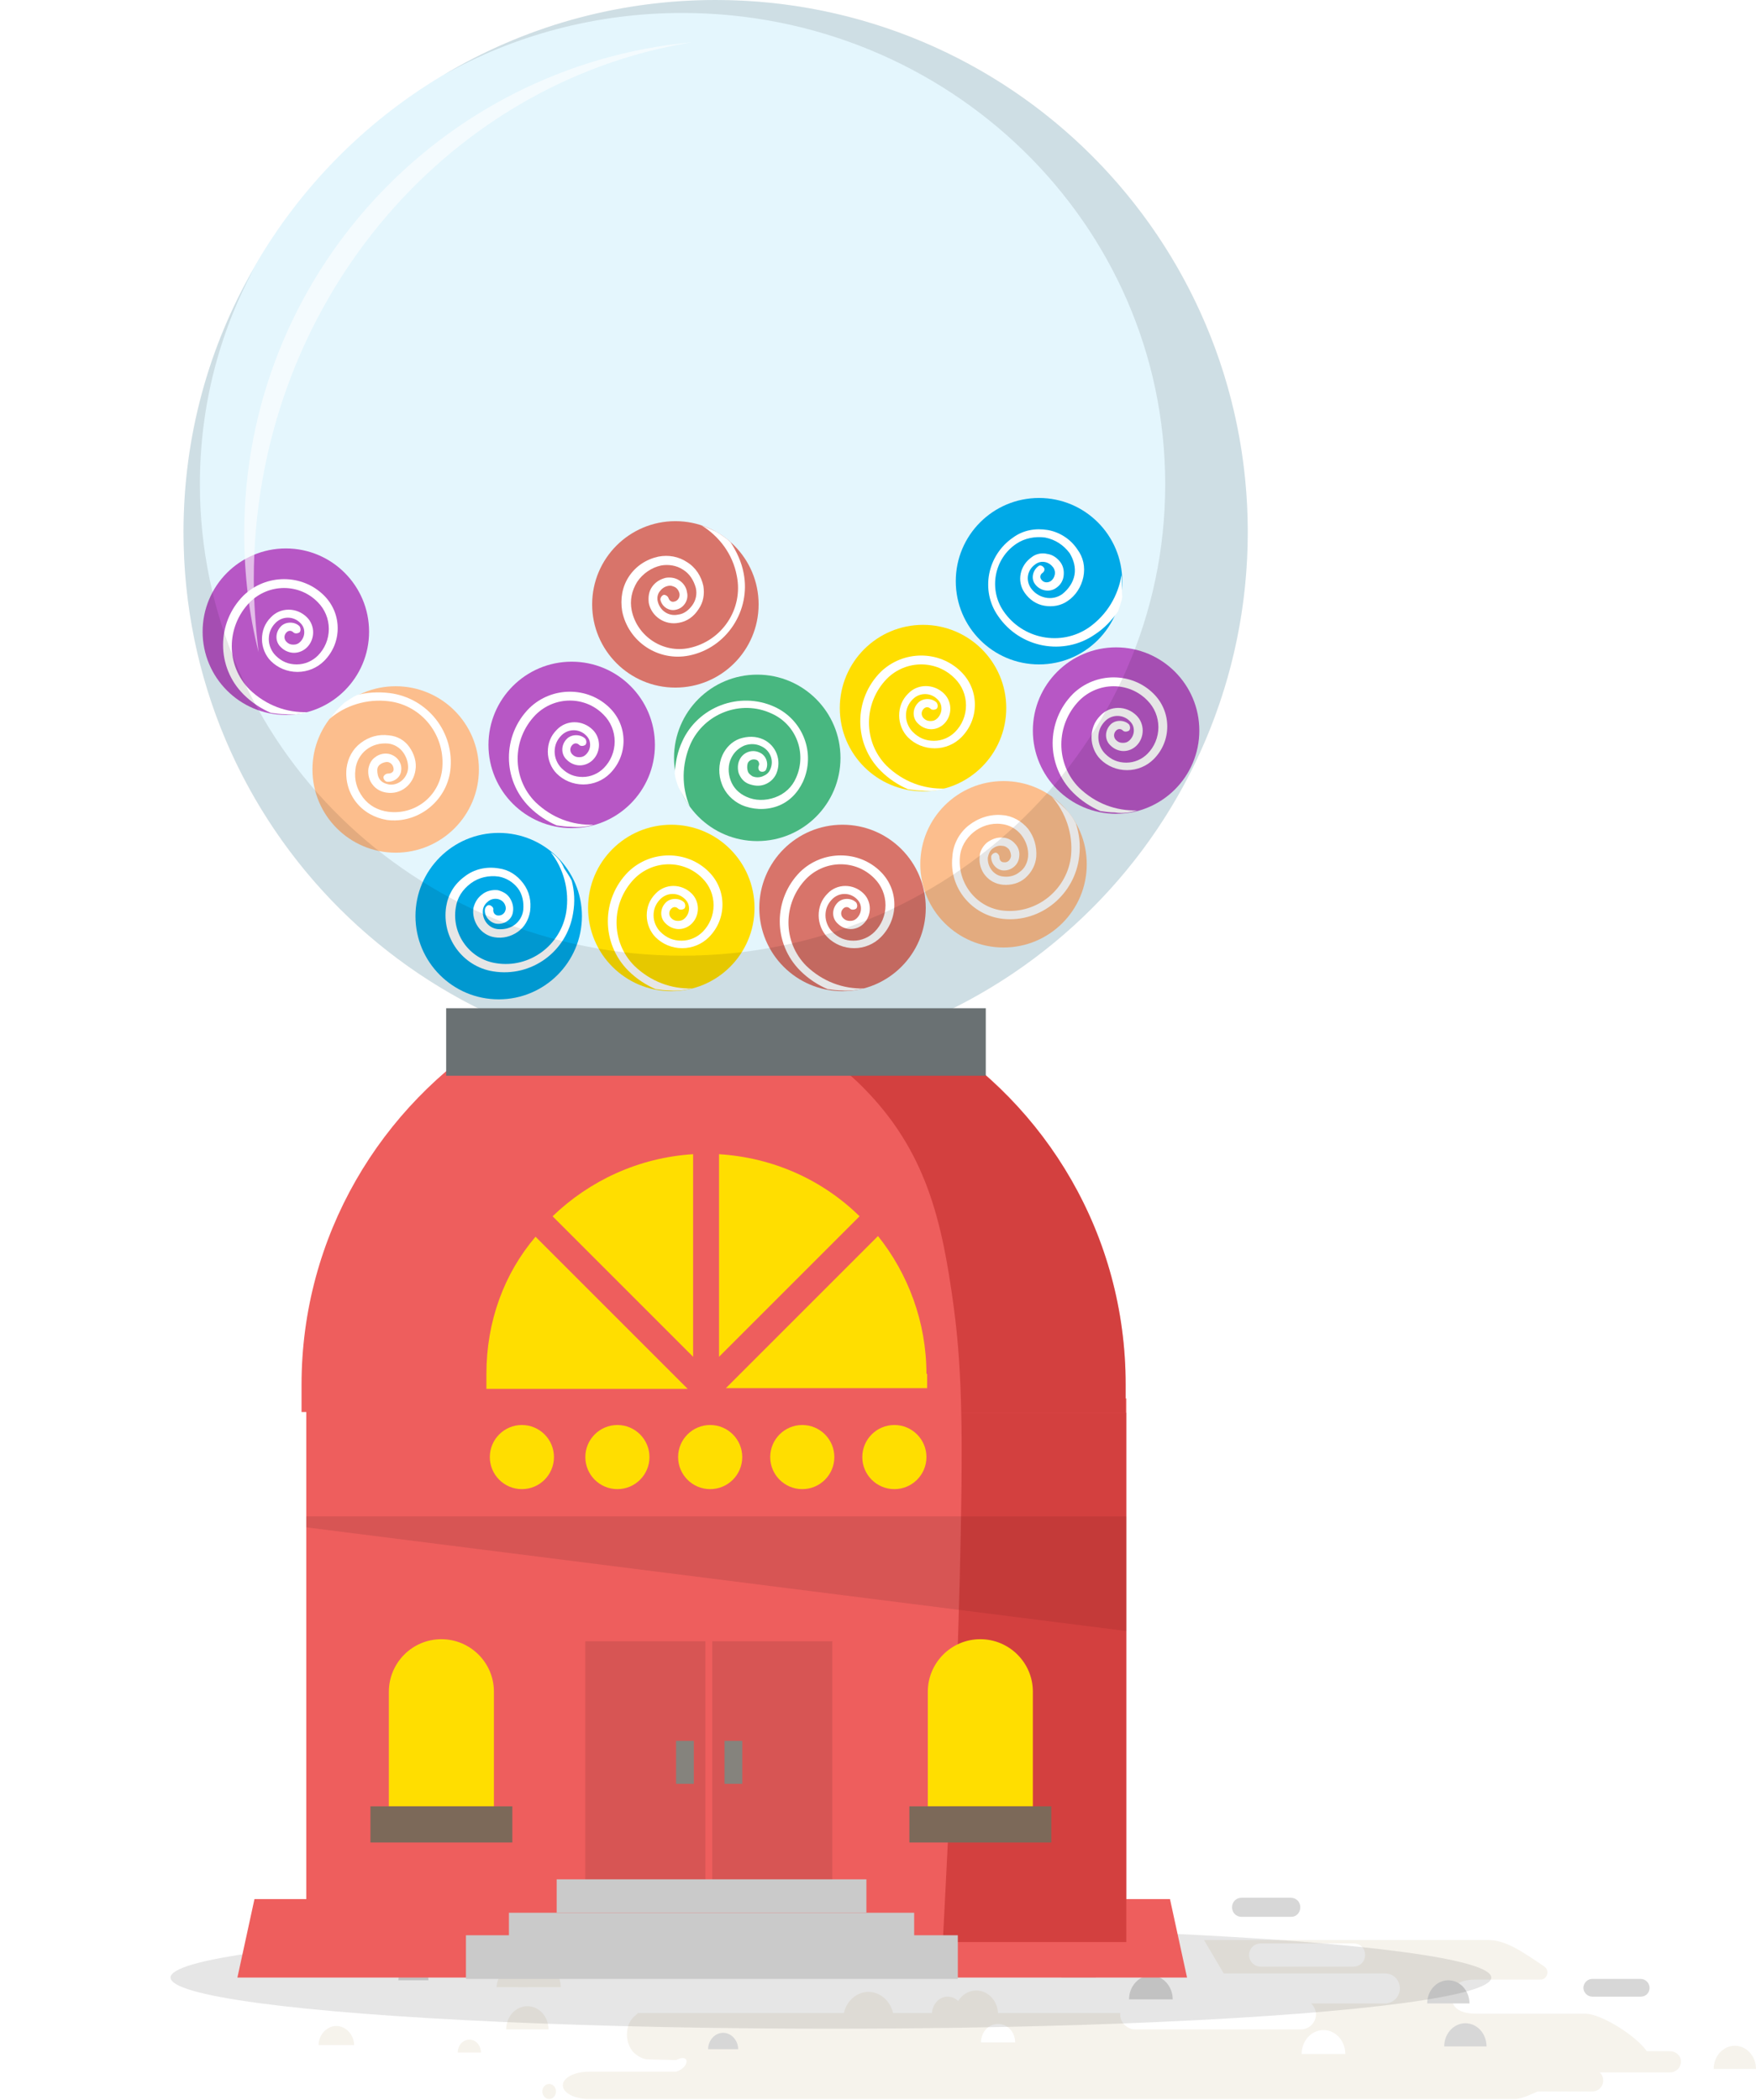 <svg id="slice" xmlns="http://www.w3.org/2000/svg" width="257.4" height="307.9" viewBox="0 0 257.4 307.9"><style>.st0{opacity:.11;fill:#231f20}.st1{fill:#94917f}.st2{fill:#baafa2}.st3{fill:#785768}.st4{fill:#aaa89a}.st5{opacity:.1}.st6{fill:#8ce1f9}.st7{fill:#ceccbf}.st8{fill:#8d667a}.st9{fill:#918c84}.st10{fill:#c2beb6}.st11{fill:#f0e1d1}.st12{fill:#b6b4a8}.st13{fill:#94938a}.st14{fill:#7d7c71}.st15{fill:#633b4f}.st16{fill:#85837d}.st17{fill:#8a7665}.st18{fill:#6a695c}.st19{fill:#b9b7a4}.st20{fill:#2f9f42}.st21{opacity:.13}.st22{opacity:.2;fill:#231f20}.st23{fill:#d53e2e}.st24{fill:#003673}.st25{fill:#f09a1a}.st26{fill:#fdbf0f}.st27{fill:#736357}.st28{fill:#d84637}.st29{fill:#00a9e9}.st30{fill:#ffde00}.st31{fill:#48b780}.st32{fill:#7c6959}.st33{fill:#d3ae6e}.st34{fill:#fff}.st35{fill:#ffe95a}.st36{fill:#ffc300}.st37{fill:#f27b20}.st38{fill:#ee3837}.st39{fill:#4c8bfb}.st40{fill:#b757c5}.st41{fill:#ffdf8a}.st42{fill:#333}.st43{fill:#6a57ab}.st44{fill:#5d377a}.st45{fill:#393939}.st46{fill:#fde08b}.st47{fill:#dc3126}.st48{fill:#fdd500}.st49{fill:#515c5d}.st50{fill:#7d8586}.st51{fill:#afd136}.st52{fill:url(#SVGID_1_)}.st53{fill:url(#SVGID_2_)}.st54{fill:#e8d184}.st55{fill:#ca7836}.st56{fill:#54d184}.st57{opacity:.48}.st58{opacity:.5;fill:#75cef4}.st59,.st60{opacity:.5;fill:#00bff0}.st60{fill:#e6f6fd}.st61{opacity:.48;fill:#75cef4}.st62{fill:url(#SVGID_3_)}.st63{fill:gray}.st64{fill:#8f4293}.st65{fill:#ffd400}.st66{fill:url(#SVGID_4_)}.st67{fill:#28ae4b}.st68{fill:#e64436}.st69{fill:url(#SVGID_5_)}.st70{fill:url(#XMLID_158_)}.st71{opacity:.17;fill:#fff}.st72{fill:url(#SVGID_6_)}.st73{fill:url(#SVGID_7_)}.st74{fill:#00b2ee}.st75{fill:#b89860}.st76{fill:#b0b0b0}.st77{fill:#864537}.st78{fill:#fbcf99}.st79{fill:#fbcd48}.st80{fill:#fd0}.st81{fill:#d2392c}.st82{fill:url(#SVGID_8_)}.st83{fill:url(#SVGID_9_)}.st84{fill:url(#SVGID_10_)}.st85{fill:url(#SVGID_11_)}.st86{fill:url(#XMLID_160_)}.st87{fill:#afd77d}.st88{opacity:.1;fill:#231f20}.st89{fill:#7cb342}.st90{fill:#f9ce1d}.st91{fill:#ffe36c}.st92{fill:#5e35b1}.st93{fill:#9575cd}.st94{fill:#29b6f6}.st95{fill:#4ad0ff}.st96{fill:#9dce2e}.st97{fill:#e53935}.st98{fill:#f94b4b}.st99{fill:#fb8c00}.st100{fill:#fc9f42}.st101{fill:#9dca3b}.st102{fill:#66a622}.st103{fill:#ffb300}.st104{fill:#f57c00}.st105{fill:#a1cacf}.st106{fill:#dff3f5}.st107{fill:#bad7db}.st108{fill:#c3dfe3}.st109{fill:#bcdee3}.st110{opacity:.5}.st111{opacity:.8}.st112{fill:url(#XMLID_161_)}.st113{fill:url(#SVGID_12_)}.st114{fill:#f6f3ec}.st115{fill:#d7d7d7}.st116{fill:#959d9e}.st117{fill:#b3b3b3}.st118{fill:#e0e0e0}.st119{fill:#4d4d4d}.st120{fill:#595959}.st121{fill:#ffeb5e}.st122{fill:#6d7576}.st123{fill:#c9e09d}.st124{fill:#8f8f8f}.st125{fill:#5c6566}.st126{fill:#a19e97}.st127{fill:#61c6ec}.st128{fill:#77bf82}.st129{fill:#f3ff73}.st130{fill:url(#XMLID_163_)}.st131{fill:url(#SVGID_13_)}.st132{fill:url(#SVGID_14_)}.st133{fill:url(#XMLID_165_)}.st134{fill:#555047}.st135{fill:#896339}.st136{fill:#736f68}.st137{fill:#949494}.st138{fill:#83dee8}.st139{fill:#85827d}.st140{opacity:.2}.st141{fill:#404040}.st142{fill:silver}.st143{fill:#eee}.st144{fill:#44c2c2}.st144,.st145,.st146,.st147{clip-path:url(#SVGID_16_)}.st145{fill:#a3d89f}.st146{fill:#c83a74}.st147{fill:#ffa376}.st148{opacity:.24}.st149{fill:none;stroke:#85827d;stroke-width:.9;stroke-miterlimit:10}.st150{opacity:.83}.st151{fill:#888480}.st152{fill:#7099ba}.st153{fill:#b0e1e8}.st154{opacity:.22;fill:#fff}.st155{fill:url(#XMLID_172_)}.st156{fill:url(#SVGID_17_)}.st157{fill:url(#SVGID_18_)}.st158{fill:url(#XMLID_174_)}.st159{fill:#9db9bd}.st160{fill:#d1e3e6}.st161{fill:#b6d6db}.st162{fill:#9ccfd9}.st163{fill:#b4d3d9}.st164{fill:#97babf}.st165{fill:#c1dff5}.st166{fill:#c5e7eb}.st167{fill:#8ab8d4}.st168{fill:#e6e6e6}.st169{fill:#716e69}.st170{fill:#71bdde}.st171{fill:#659bc7}.st172{fill:#70afd4}.st173{fill:none}.st174{fill:#97cee6}.st175,.st176{opacity:8e-2;fill:#0f0f0f}.st176{opacity:.1}.st177{fill:#385fe4}.st178{fill:#ccc}.st179{fill:#2986e4}.st180{opacity:.21}.st181{clip-path:url(#SVGID_20_)}.st182{filter:url(#Adobe_OpacityMaskFilter)}.st183{mask:url(#SVGID_21_);fill:#33659a}.st184{filter:url(#Adobe_OpacityMaskFilter_1_)}.st185{mask:url(#SVGID_22_);fill:#385fe4}.st186{filter:url(#Adobe_OpacityMaskFilter_2_)}.st187{opacity:.17;mask:url(#SVGID_23_)}.st188{clip-path:url(#SVGID_25_)}.st189{opacity:.77}.st190{fill:#e8c97b}.st191{fill:#2d56e2}.st192{opacity:.11}.st193{fill:#0bbf68}.st194{fill:#98bee4}.st195{fill:#3f5656}.st196{fill:#d7c17d}.st197{opacity:.2;fill:#fff}.st198{fill:url(#SVGID_26_)}.st199{fill:url(#XMLID_228_)}.st200{fill:url(#SVGID_27_)}.st201{fill:url(#XMLID_231_)}.st202{fill:#9c9c9c}.st203{fill:#808082}.st204{fill:#9ed5ec}.st205{fill:#cacaca}.st206{fill:#e3e3e3}.st207{fill:#979797}.st208{fill:#9e9e9e}.st209{opacity:.58;fill:#c7ffff}.st210{opacity:.25}.st211{fill:#a52e22}.st212{fill:#e63636}.st213{fill:url(#XMLID_261_)}.st214{fill:url(#XMLID_278_)}.st215{fill:#f3831f}.st216{fill:#1fa2f3}.st217{fill:#914295}.st218{fill:#faac18}.st219{opacity:.1;fill:#333}.st220{fill:#836948}.st221{fill:#df543f}.st222{fill:#00813f}.st223{fill:#b9c9d2}.st224{fill:#28b04b}.st225{fill:#fff100}.st226{fill:#969696}.st227{fill:#0158bb}.st228{fill:#1565c0}.st229{fill:#3dd1f9}.st230{fill:#f5a816}.st231{fill:#c62828}.st232{fill:#bdbdbd}.st233{fill:#a5a5a5}.st234{fill:#424242}.st235{fill:#e6e7e8}.st236{fill:#fff}.st236,.st237,.st238{clip-path:url(#SVGID_31_)}.st237{fill:#e91c24}.st238{fill:#1976d2}.st239{fill:#4d8acf}.st240{fill:none;stroke:#fff;stroke-width:.659;stroke-miterlimit:10}.st241{fill:#00adee}.st242{clip-path:url(#SVGID_33_);fill:#fff}.st243{fill:#dbdbdb}.st244{fill:#9ad3d3}.st245{fill:url(#SVGID_34_)}.st246{fill:url(#SVGID_35_)}.st247{fill:url(#SVGID_36_)}.st248{fill:url(#SVGID_37_)}.st249{fill:url(#SVGID_38_)}.st250{fill:url(#SVGID_39_)}.st251{fill:url(#SVGID_40_)}.st252{fill:url(#SVGID_41_)}.st253{fill:#f7ce97}.st254{fill:#4c4c4c}.st255{fill:#e9e9e9}.st256{fill:#eb9b95}.st257{fill:#656565}.st258{fill:#5e5a48}.st259{fill:url(#SVGID_42_)}.st260{fill:url(#SVGID_43_)}.st261{fill:#999}.st262{opacity:.36}.st263{fill:#00a64c}.st264{fill:#d4d4d4}.st264,.st265,.st266,.st267{fill-rule:evenodd;clip-rule:evenodd}.st265{fill:#fff}.st266{fill:#008141}.st267{fill:#00a64c}.st268{fill:#28b265}.st269{opacity:.4;fill:#ffe000}.st270{fill:#c8cbcc}.st271{fill:#b8b8b8}.st272{fill:#949496}.st273{fill:#c8ead4}.st274{fill:#7d8485}.st275{fill:#2364d5}.st276{fill:url(#XMLID_279_)}.st277{fill:url(#SVGID_44_)}.st278{fill:url(#SVGID_45_)}.st279{fill:url(#SVGID_46_)}.st280{fill:#8700ee}.st281{fill:#00b533}.st282{fill:#eeda00}.st283{fill:#f2206d}.st284{fill:#6299fb}.st285{opacity:.7;fill:url(#SVGID_47_)}.st286,.st287{opacity:.7;fill:url(#SVGID_48_)}.st287{fill:url(#SVGID_49_)}.st288{fill:#ee5e5d}.st289{fill:#e09d17}.st290{fill:#f0ede9}.st291{clip-path:url(#SVGID_51_)}.st292{fill:#eec85c}.st293{opacity:.32;fill:#9a0000}.st294{fill:#f0f0f0}.st295{fill:#81d4fa}.st296{opacity:.49;fill:#c9edfc}.st297{fill:#d8746a}.st298{fill:#fcbe8d}.st299{fill:#00a9e7}.st300{fill:#6a7173}.st301{opacity:.6}.st302{fill:url(#SVGID_52_)}.st303{fill:url(#SVGID_53_)}.st304{fill:url(#XMLID_280_)}.st305{fill:url(#SVGID_54_)}.st306{fill:url(#SVGID_55_)}.st307{fill:url(#SVGID_56_)}.st308{fill:url(#SVGID_57_)}.st309{fill:#67635d}.st310{fill:#999690}.st311{fill:#e6da91}.st312{opacity:.55;fill:#bbaf3e}.st313{fill:#a8a69b}.st314{clip-path:url(#SVGID_59_)}.st315{fill:url(#SVGID_60_)}.st316{fill:url(#SVGID_61_)}.st317{opacity:.1;clip-path:url(#SVGID_59_)}.st318{clip-path:url(#SVGID_63_)}.st319{fill:#e3e3e2}.st320{fill:#cf4140}.st321{fill:url(#SVGID_64_)}.st322{fill:url(#SVGID_65_)}.st323{fill:url(#SVGID_66_)}.st324{fill:url(#SVGID_67_)}.st325{fill:#666}.st326{fill:#c1161c}.st327{fill:#b47945}.st328{fill:#d9dadb}.st329{fill:#36af49}.st330{fill:#2a943e}.st331{fill:#9ea0a2}.st332{fill:#bebfc1}.st333{fill:#f5961d}.st334{fill:#ffef00}.st335{fill:#6d6d6d}.st336{fill:url(#SVGID_68_)}.st337{fill:url(#XMLID_281_)}.st338{fill:#795d00}.st339,.st340{clip-path:url(#SVGID_70_)}.st339{fill:#bb8024}.st340{opacity:.1}.st341{fill:#955d00}.st342{fill:#f38836}.st343{fill:url(#XMLID_295_)}.st344{fill:url(#SVGID_71_)}.st345{fill:url(#SVGID_72_)}.st346{fill:url(#XMLID_296_)}.st347{opacity:.99}.st348{fill:#e8af38}.st349{fill:#98ab00}.st350{fill:#e75c52}.st351{fill:#a9897d}.st352{fill:#cb9d7b}.st353{fill:#996b63}.st354{fill:#35b8e8}.st355,.st356{opacity:.12;fill:url(#SVGID_73_)}.st356{fill:url(#SVGID_74_)}.st357{opacity:.28;fill:url(#SVGID_77_)}.st358{clip-path:url(#SVGID_81_)}.st359{fill:#fff59c}.st360{fill:#ebdbce}.st361{fill:#b07a53}.st362{fill:#1185ba}.st363{fill:#1f57a1}.st363,.st364{opacity:.32}.st365{fill:#c28d65}.st366{fill:#eb776f}.st367{fill:#afdb39}.st368{fill:#ebdb57}.st369{opacity:.16}.st370{fill:#cba483}.st371{fill:url(#XMLID_297_)}.st372{fill:url(#SVGID_82_)}.st373{fill:url(#SVGID_83_)}.st374{fill:#bee6eb}.st375{fill:#f9df00}.st376{fill:#d84733}.st377{fill:#fce000}.st378{fill:#575757}.st379{fill:#b3b2b3}.st380{fill:#e5e5e4}.st381{fill:#d5302b}.st382{fill:url(#SVGID_84_)}.st383{fill:url(#SVGID_85_)}.st384{fill:#ec4180}.st385{fill:#fbcb54}.st386{fill:#7296f0}.st387{fill:#fc793d}.st388{opacity:.14}.st389{fill:#404144}.st390{fill:#606163}.st391{opacity:.3}.st392,.st393{fill:#d7b256}.st393{opacity:.38}.st394{fill:#3d3d39}.st395{fill:#393b36}.st396,.st397{opacity:.6;fill:#3bff65}.st397{fill:#fc793d}.st398{clip-path:url(#SVGID_87_)}.st399{opacity:.29}.st400{fill:#9a51a8}.st401{fill:#fef6e0}.st402{fill:#a06ea9}.st403{fill:#353535}.st404{clip-path:url(#SVGID_89_)}.st405,.st406{opacity:.23;fill:#fff}.st406{opacity:.13}.st407{opacity:5e-2}.st408{opacity:.45}.st409{opacity:.2}.st409,.st410{fill:#fff170}.st411,.st412{opacity:.21;fill:#fff}.st412{opacity:.1}.st413,.st414{opacity:.27;fill:url(#SVGID_90_)}.st414{fill:url(#SVGID_91_)}.st415{fill:url(#SVGID_92_)}.st416{fill:url(#SVGID_93_)}.st417{fill:#2850a8}.st418{fill:#286ee4}.st419{fill:#0053df}.st420{fill:#007dd0}.st421{fill:#2891e4}.st422{opacity:.72}.st423,.st424{opacity:.28;fill:url(#SVGID_94_)}.st424{fill:url(#SVGID_95_)}.st425{fill:#2d6b7f}.st426,.st427{fill:#ff7c40}.st427{opacity:.21}.st428,.st429{opacity:.28;fill:url(#SVGID_96_)}.st429{fill:url(#SVGID_97_)}.st430,.st431{opacity:.28;fill:url(#SVGID_98_)}.st431{fill:url(#SVGID_99_)}.st432,.st433{fill:#ffee0a}.st433{opacity:.21}.st434,.st435{opacity:.28;fill:url(#SVGID_100_)}.st435{fill:url(#SVGID_101_)}.st436,.st437{fill:#fd45ff}.st437{opacity:.21}.st438,.st439{opacity:.28;fill:url(#SVGID_102_)}.st439{fill:url(#SVGID_103_)}.st440,.st441{fill:#52ff52}.st441{opacity:.21}.st442,.st443{opacity:.28;fill:url(#SVGID_104_)}.st443{fill:url(#SVGID_105_)}.st444,.st445{opacity:.28;fill:url(#SVGID_106_)}.st445{fill:url(#SVGID_107_)}.st446,.st447{fill:#59fff3}.st447{opacity:.21}.st448,.st449{opacity:.28;fill:url(#SVGID_108_)}.st449{fill:url(#SVGID_109_)}.st450,.st451{opacity:.28;fill:url(#SVGID_110_)}.st451{fill:url(#SVGID_111_)}.st452,.st453{opacity:.28;fill:url(#SVGID_112_)}.st453{fill:url(#SVGID_113_)}.st454,.st455{opacity:.28;fill:url(#SVGID_114_)}.st455{fill:url(#SVGID_115_)}.st456,.st457{opacity:.28;fill:url(#SVGID_116_)}.st457{fill:url(#SVGID_117_)}.st458,.st459{opacity:.28;fill:url(#SVGID_118_)}.st459{fill:url(#SVGID_119_)}.st460,.st461{opacity:.28;fill:url(#SVGID_120_)}.st461{fill:url(#SVGID_121_)}.st462,.st463{opacity:.28;fill:url(#SVGID_122_)}.st463{fill:url(#SVGID_123_)}.st464,.st465{opacity:.28;fill:url(#SVGID_124_)}.st465{fill:url(#SVGID_125_)}.st466,.st467{opacity:.28;fill:url(#SVGID_126_)}.st467{fill:url(#SVGID_127_)}.st468,.st469{opacity:.28;fill:url(#SVGID_128_)}.st469{fill:url(#SVGID_129_)}.st470,.st471{opacity:.28;fill:url(#SVGID_130_)}.st471{fill:url(#SVGID_131_)}.st472,.st473{opacity:.28;fill:url(#SVGID_132_)}.st473{fill:url(#SVGID_133_)}.st474,.st475{opacity:.28;fill:url(#SVGID_134_)}.st475{fill:url(#SVGID_135_)}.st476,.st477{opacity:.28;fill:url(#SVGID_136_)}.st477{fill:url(#SVGID_137_)}.st478,.st479{opacity:.28;fill:url(#SVGID_138_)}.st479{fill:url(#SVGID_139_)}.st480,.st481{opacity:.28;fill:url(#SVGID_140_)}.st481{fill:url(#SVGID_141_)}.st482,.st483{opacity:.28;fill:url(#SVGID_142_)}.st483{fill:url(#SVGID_143_)}.st484,.st485{opacity:.28;fill:url(#SVGID_144_)}.st485{fill:url(#SVGID_145_)}.st486,.st487{opacity:.28;fill:url(#SVGID_146_)}.st487{fill:url(#SVGID_147_)}.st488,.st489{opacity:.28;fill:url(#SVGID_148_)}.st489{fill:url(#SVGID_149_)}.st490,.st491{opacity:.28;fill:url(#SVGID_150_)}.st491{fill:url(#SVGID_151_)}.st492,.st493{opacity:.28;fill:url(#SVGID_152_)}.st493{fill:url(#SVGID_153_)}.st494,.st495{opacity:.28;fill:url(#SVGID_154_)}.st495{fill:url(#SVGID_155_)}.st496,.st497{opacity:.28;fill:url(#SVGID_156_)}.st497{fill:url(#SVGID_157_)}.st498,.st499{opacity:.28;fill:url(#SVGID_158_)}.st499{fill:url(#SVGID_159_)}.st500,.st501{opacity:.28;fill:url(#SVGID_160_)}.st501{fill:url(#SVGID_161_)}.st502,.st503{opacity:.28;fill:url(#SVGID_162_)}.st503{fill:url(#SVGID_163_)}.st504,.st505{opacity:.28;fill:url(#SVGID_164_)}.st505{fill:url(#SVGID_165_)}.st506,.st507{opacity:.28;fill:url(#SVGID_166_)}.st507{fill:url(#SVGID_167_)}.st508,.st509{opacity:.28;fill:url(#SVGID_168_)}.st509{fill:url(#SVGID_169_)}.st510,.st511{opacity:.28;fill:url(#SVGID_170_)}.st511{fill:url(#SVGID_171_)}.st512,.st513{opacity:.28;fill:url(#SVGID_172_)}.st513{fill:url(#SVGID_173_)}.st514{fill:#898f90}.st515{opacity:.25;fill:#fff}.st516{fill:#00b8f0}.st517{fill:#00a7f0}.st518{opacity:.91;fill:url(#SVGID_174_)}.st519{opacity:.12;fill:#ffee0a}.st520{opacity:.62}.st521{fill:url(#SVGID_175_)}.st522{fill:url(#SVGID_176_)}.st523{fill:url(#SVGID_177_)}.st524{fill:url(#SVGID_178_)}.st525{fill:#7d857e}.st526{fill:#89908a}.st527{opacity:.91;fill:url(#SVGID_179_)}.st528{opacity:.12}.st528,.st529{fill:#78ff5e}.st530{fill:url(#SVGID_180_)}.st531{fill:url(#SVGID_181_)}.st532{fill:url(#SVGID_182_)}.st533{fill:url(#SVGID_183_)}.st534{fill:#85847d}.st535{fill:#908f89}.st536{opacity:.91;fill:url(#SVGID_184_)}.st537{opacity:.12;fill:#ff5e91}.st538{fill:#ff8373}.st539{fill:url(#SVGID_185_)}.st540{fill:url(#SVGID_186_)}.st541{fill:url(#SVGID_187_)}.st542{fill:url(#SVGID_188_)}.st543{fill:#5d6667}.st544{fill:url(#XMLID_298_)}.st545{fill:url(#XMLID_299_)}.st546{fill:url(#SVGID_189_)}.st547{fill:#b13837}.st548{fill:#3b627a}.st549{fill:url(#SVGID_190_)}.st550{fill:url(#XMLID_312_)}.st551{fill:url(#SVGID_191_)}.st552{fill:#754517}.st553{fill:#845930}.st554{fill:#a35f25}.st555{fill:#aa6c37}.st556{fill:#b07644}.st557{fill:#efdbc1}.st558{fill:#ffc805}.st559{fill:#231f20}.st560{fill:#00a351}.st561{fill:#084}.st562{fill:#ef6522}.st563{fill:#7a4b1f}.st564{fill:#32cbe6}.st565{fill:url(#SVGID_192_)}.st566{opacity:.1;fill:#005fd0}.st567{fill:#c48e4f}.st568{fill:#f8aeae}.st569{fill:#e6e5e1}.st570{fill:#7b9eb8}.st571{fill:#a5b3ad}.st572{fill:#c7c7c7}.st573{fill:url(#XMLID_315_)}.st574{fill:url(#SVGID_193_)}.st575{fill:url(#SVGID_194_)}.st576{fill:#388e3c}.st577{fill:#2e7d32}.st578{fill:#ffe18c}.st579{opacity:.25;fill:#29b6f6}.st580{fill:#414042}.st581{fill:#2f4c52}.st582{fill:#455d82}.st583{fill:#795548}.st584{fill:#d3d4d6}.st585{fill:#bcbec0}.st586{clip-path:url(#SVGID_196_)}.st587{fill:url(#SVGID_197_)}.st588{fill:url(#SVGID_198_)}.st589{clip-path:url(#SVGID_200_)}.st590{opacity:.5;fill:#f9ce1d}.st591{opacity:.28}.st592{fill:#d7d8d9}.st593{fill:#ebeced}.st594{fill:#ffd600}.st595{fill:#039be5}.st596{fill:url(#XMLID_316_)}.st597{fill:url(#SVGID_201_)}.st598{fill:#34d4f0}.st599{fill:#74e4f6}.st599,.st600{opacity:.51}.st601{fill:#74e4f6}.st602{fill:url(#XMLID_329_)}.st603{fill:#434fbf}.st604{opacity:.51}.st604,.st605{fill:#7182f0}.st606{opacity:.38}.st607{opacity:.39;fill:#ffff5c}.st608{opacity:.58;fill:#fff}.st609,.st610{opacity:.19;fill:#73c1de}.st610{fill:#7335de}.st611{fill:#f5f2e2}.st612{fill:#a3a2a1}.st613{fill:#5a99d1}.st614{fill:#b8a485}.st615{fill:#eee5d5}.st616{fill:#ffc}.st617{fill:#ffd200}.st618{fill:#f26e21}.st619{fill:#f5871f}.st620{fill:#cfcfcf}.st621{fill:#019049}.st622{fill:#07a860}.st623{fill:#ab00ee}.st624{fill:#93d8f7}.st625{fill:#725d4c}.st626{fill:#028f1f}.st627{fill:#0da760}.st628{fill:#f4c138}.st629{fill:#f9646d}.st630{fill:url(#SVGID_202_)}.st631{clip-path:url(#SVGID_204_)}.st632{fill:#8de0f2}.st633{fill:url(#SVGID_205_)}.st634{fill:url(#XMLID_330_)}.st635,.st636{stroke:#d7d7d7;stroke-width:5.6;fill:none;stroke-miterlimit:10}.st636{stroke:#ffc;stroke-width:.7;stroke-dasharray:2.1,4.2}.st637{fill:#4cb5cf}.st638{fill:#638aaa}.st639{fill:url(#XMLID_331_)}.st640{fill:url(#XMLID_332_)}.st641{fill:url(#SVGID_206_)}.st642{fill:url(#XMLID_337_)}.st643{clip-path:url(#SVGID_208_)}.st644{fill:url(#SVGID_209_)}.st645{opacity:.51;clip-path:url(#SVGID_208_)}.st646{fill:url(#SVGID_210_)}.st647{fill:url(#SVGID_211_)}.st648{fill:url(#SVGID_212_)}.st649{fill:url(#XMLID_363_)}.st650{fill:url(#SVGID_213_)}.st651{fill:url(#XMLID_364_)}.st652{fill:#e0f3f5}.st653{opacity:.64;fill:#7ec1c4}.st654{fill:#c4dfe3}.st655,.st656{fill:#7ec1c4}.st656{opacity:.53}.st657,.st658{opacity:.82;fill:#7ec1c4}.st658{opacity:.3}.st659{fill:#79a6ad}.st660{fill:#c5161d}.st661{fill:#e91c24}.st662{fill:#00a551}.st663{fill:#2c7c2f}.st664{fill:#aec7dc}.st665{fill:none;stroke:#97babf;stroke-width:1.979;stroke-miterlimit:10}.st666{fill:#9dcb3b}.st667{fill:#d9ebed}.st668{fill:#008c45}.st669{fill:#ae5f2d}.st670{fill:#7a347e}.st671{fill:#754c28}.st672{fill:#0085b7}.st673{fill:#d89614}.st674{fill:#ecdec9}.st675{fill:#9c8954}.st676{opacity:8e-2}.st677{fill:#4e4e6b}.st678{fill:#859537}.st679{fill:#8a773f}.st680{fill:#cc29b9}.st681{fill:#6d42e3}.st682{fill:#16c447}.st683{fill:#c26d11}.st684{fill:url(#XMLID_404_)}.st685{clip-path:url(#SVGID_215_)}.st686{fill:#0081a8}.st687{clip-path:url(#SVGID_215_);fill:#c7b31e}.st688{fill:#b5b5b5}.st689{fill:#e8e8e8}.st690{fill:#0791aa}.st691{fill:#c7b31e}.st692{fill:#9d9d9d}.st693{fill:#f7f01f}.st694{fill:#7dc6d3}.st695{fill:#4db0c2}.st696{fill:#00be69}.st697{fill:#f57f17}.st698{fill:#e77969}.st699{fill:#f7e2a5}.st700{fill:#f4d784}.st701{fill:#54c391}.st702{fill:#008e5c}.st703{fill:#076e2f}.st704{fill:#fff}.st704,.st705,.st706{clip-path:url(#SVGID_215_)}.st705{fill:#f5f129}.st706{opacity:.1}.st707{fill:url(#SVGID_216_)}.st708{fill:#9dcfd8}.st709{fill:#b1e1e7}.st710{fill:#73bcdd}.st711{fill:#7ba8cd}.st712{fill:#7299ba}.st713{fill:#5b93c1}.st714{fill:#d2e3e6}.st715{fill:#48494d}.st716{fill:#16bdcc}.st717{fill:#d63e3e}.st718{fill:url(#SVGID_217_)}.st719{fill:url(#SVGID_218_)}.st720{fill:url(#SVGID_219_)}.st721{fill:#dcdfd8}.st722{opacity:.7}.st723{fill:#ef5350}.st724{fill:#70cc47}.st725{fill:#8bd463}.st726{fill:url(#SVGID_220_)}.st727{fill:#e24c41}.st728{fill:#eb6760}.st729{fill:#2db9eb}.st730{fill:#ffdf00}.st731{fill:#373b40}.st732{fill:#fffbdb}.st733{fill:#d7e1e3}.st734{opacity:.2;fill:#373b40}.st735{fill:#c6e9fa}.st736{fill:#20242a}.st737{fill:#332e2e}.st738{fill:#fdbe0c}.st739{fill:#f7fffa}.st740{fill:#9e978a}.st741{fill:#b4afa5}.st742{fill:#e68ecd}.st743{fill:#98d4bc}.st744{fill:#88a2d6}.st745{fill:#e36868}.st746{fill:#f8ae37}.st747{fill:#b99960}.st748{fill:#d4af6e}.st749{opacity:.12}.st750{fill:#f0b21c}.st751{fill:#b46d3d}.st752{fill:#caa56e}.st753{fill:#a8844f}.st754{fill:#59595c}.st755{fill:#b56d3d}.st756{opacity:.19;fill:#fcd09a}.st757{fill:#85e1e7}.st758{fill:#e7f3f2}.st759{opacity:.19}.st760{opacity:.6;fill:url(#SVGID_221_)}.st761{fill:#48aacf}.st762{opacity:.6;fill:#3e31ff}.st763,.st764{opacity:.6;fill:#1b4df9}.st764{fill:#85e1e7}.st765{fill:#62accd}.st766{fill:#81ffff}.st767,.st768{opacity:.6;fill:#fff}.st768{fill:#73bcdd}.st769{fill:#2e93c1}.st770,.st771{opacity:.6;fill:#1e9ae3}.st771{fill:#48aacf}.st772{opacity:.15;fill:#81ffff}.st773{opacity:.6;fill:#2e93c1}.st774,.st775{opacity:.67;fill:#62accd}.st775{fill:#9dcfd8}.st776{opacity:.28;fill:#81ffff}.st777{fill:#8aafb5}.st778{opacity:.99;fill:#91f3fa}.st779{fill:#1fc2f5}.st780,.st781{opacity:.99;fill:#62accd}.st781{fill:#a9dee8}.st782{opacity:.36;fill:url(#SVGID_222_)}.st783{fill:url(#SVGID_223_)}.st784{opacity:.6;fill:#62accd}.st785{fill:url(#SVGID_224_)}.st786{fill:url(#SVGID_225_)}.st787{fill:url(#SVGID_226_)}.st788{fill:#caf5f6}.st789{fill:#00c1f2}.st790{fill:#ff931e}.st791{fill:#d94636}.st792{fill:#d43e2e}.st793{fill:#fdce48}.st794{fill:#464647}.st795{fill:#d33e2f}.st796{fill:#ff8a33}.st797{fill:#746458}.st798{fill:#57aba9}.st799{fill:#6cccc9}.st800{fill:#a7c1c5}.st801{fill:#b6e2f8}.st802{fill:#61aac9}.st803{fill:#e1f3fc}.st804{fill:#fff58b}.st805{fill:#b59a48}.st806{fill:#eed257}.st807{fill:#d9d286}.st808{fill:#ff916d}.st809{fill:#ffe327}.st810{fill:#64e8be}.st811,.st812{opacity:.2;fill:#333}.st812{opacity:.22}.st813{fill:url(#XMLID_406_)}.st814{fill:url(#XMLID_407_)}.st815{fill:url(#XMLID_408_)}.st816{fill:url(#SVGID_227_)}.st817{fill:url(#XMLID_422_)}.st818{fill:url(#XMLID_423_)}.st819{fill:url(#SVGID_228_)}.st820{fill:url(#SVGID_229_)}.st821{opacity:.55;fill:#d8fbff}.st822{opacity:.5;fill:url(#SVGID_230_)}.st823{fill:#29b65e}.st824{fill:#009047}.st825{fill:#91651c}.st826{fill:#bd822b}.st827{fill:#d5b06e}.st828{fill:#007dc5}.st829{fill:#a66d40}.st830{fill:#ff8c33}.st831{fill:#a67108}.st832{fill:#f1b31c}.st833{fill:#b88a13}.st834{fill:#b93a2c}.st835{fill:#c36e2c}.st836{fill:#a8362a}.st837{fill:#34875d}.st838{fill:#602c63}.st839{fill:#0086b7}.st840{fill:#cdb300}.st841{fill:#26a89b}.st842{fill:#da4637}.st843{fill:#48b980}.st844{fill:#f58b37}.st845{fill:#00abe9}.st846{fill:#4859b9}.st847{fill:#e86e1c}.st848{fill:#c8541f}.st849{fill:#b9191e}.st850{opacity:.19;fill:#212121}.st851{opacity:.3;fill:#28b04b}.st852{fill:#f9858e}.st853{fill:#5f14a6}.st854{fill:#8c28de}.st855{fill:#a2a5a3}.st856{fill:#ab3125}.st857{clip-path:url(#SVGID_232_)}.st858{fill:#00914a}.st859{opacity:.39;fill:#791f11}.st860{fill:#b6e5cd}.st861{fill:#e9d386}.st862{fill:#413d3d}.st863{fill:#666262}.st864{fill:#85d4ac}.st865{opacity:.1;fill:#b6e5cd}.st866{fill:#f5951f}.st867{fill:#00369c}.st868{fill:#2759d9}.st869{fill:#2297cc}.st870{fill:#764c2e}.st871{fill:#d4af19}.st872{fill:#62a807}.st873{fill:#008e1f}.st874{opacity:.37;fill:#fff}.st875{fill:#bbe5fa}.st876{fill:#7a5951}.st877,.st878{fill:#212121}.st878{clip-path:url(#XMLID_424_)}.st879{fill:#cc372c}.st880{fill:#ebad11}.st881{fill:#e33483}.st882{fill:#3788de}</style><g id="New_Symbol_71"><g id="New_Symbol_65_9_"><ellipse class="st114" cx="80.5" cy="306.6" rx="1" ry="1.1"/><path class="st114" d="M254.3 299.9c-1.7 0-3.1 1.5-3.1 3.4h6.2c0-1.9-1.4-3.4-3.1-3.4zm-9.5.8h-3.4c-1.7-2.4-6.8-5.5-9-5.5h-16c-4 0-3.7-2.4-3.5-3.1.1-.8.7-1.9 3.4-1.9h9.5c1 0 1.4-1.3.6-1.9-3.4-2.3-5.7-3.9-8.3-3.9H103.4c-1.7 0-3.4.8-4.4 2.4-1 1.7-3.9 7-5.8 8.6-.9.7-1.3 1.7-1.3 2.9 0 1 .4 1.9.9 2.5.6.6 1.4 1.1 2.3 1.1l4 .1c2.1-1.1 2 1.1 0 1.7H86.3c-2.1 0-3.8.9-3.8 2s1.7 2 3.8 2H222c.9 0 1.8-.4 3.4-1.1h8c.9 0 1.6-.7 1.6-1.6 0-.5-.2-.9-.5-1.2h10.3c.9 0 1.6-.7 1.6-1.6s-.8-1.5-1.6-1.5z"/><path id="XMLID_3585_" class="st114" d="M46.7 299.8c0-1.5 1.2-2.8 2.6-2.8s2.6 1.3 2.6 2.8h-5.2z"/><path id="XMLID_3584_" class="st114" d="M67.1 300.9c0-1.1.8-1.9 1.7-1.9 1 0 1.7.9 1.7 1.9"/><path id="XMLID_3583_" class="st115" d="M209.2 293.7c0-1.9 1.4-3.4 3.1-3.4 1.7 0 3.1 1.5 3.1 3.4h-6.2z"/><path id="XMLID_3582_" class="st115" d="M103.8 300.4c0-1.3 1-2.4 2.2-2.4s2.2 1.1 2.2 2.4h-4.4z"/><path class="st115" d="M240.5 292.7h-7.1c-.7 0-1.3-.6-1.3-1.3s.6-1.3 1.3-1.3h7.1c.7 0 1.3.6 1.3 1.3s-.5 1.3-1.3 1.3z"/><path id="XMLID_3581_" class="st115" d="M211.7 300c0-1.9 1.4-3.4 3.1-3.4s3.1 1.5 3.1 3.4h-6.2z"/><path id="XMLID_3580_" class="st34" d="M0 289.6c0-1.6 1.2-2.9 2.6-2.9s2.6 1.3 2.6 2.9H0z"/><path class="st34" d="M174.6 281.2c-3.1-6-13-10.7-18.9-10.7H67c-1.8 0-6.1 2.3-7.6 3.7-1.8 1.6-10.5 5.7-12.8 6.4h-.3c-1.5 0-4.4 2.9-4.4 4.5s2.9 1.4 4.4 1.4l7.4.2c2.3 0 2.2 3.8 0 3.8H31.5c-1.2 0-3.8 1.9-3.8 3.1 0 1.3 2.6 1.5 3.8 1.5h151.3l-8.2-13.9z"/><path class="st34" d="M31.3 286.1c-1.8 0-3.2 1.6-3.2 3.5h6.4c0-1.9-1.4-3.5-3.2-3.5zm0-5.1h4.9c0-1.9-1.4-3.5-3.2-3.5-1.1 0-2 .6-2.6 1.5-.4-.4-.9-.6-1.5-.6-1.3 0-2.3 1.1-2.3 2.6h4.7z"/><ellipse class="st34" cx="22.7" cy="290.7" rx="1.8" ry="1.9"/><path class="st34" d="M34 284.5h4.9c0-1.4-1.1-2.6-2.4-2.6-1.4 0-2.5 1.1-2.5 2.6z"/><path id="XMLID_3579_" class="st115" d="M155.6 289.9c0-1.5 1.1-2.8 2.5-2.8s2.5 1.2 2.5 2.8h-5z"/><path id="XMLID_3578_" class="st34" d="M190.8 301.1c0-1.9 1.4-3.5 3.2-3.5 1.8 0 3.2 1.6 3.2 3.5h-6.4z"/><path id="XMLID_3577_" class="st34" d="M143.8 299.4c0-1.5 1.1-2.7 2.5-2.7s2.5 1.2 2.5 2.7h-5z"/><path id="XMLID_3576_" class="st115" d="M58.4 290.3c0-1.3 1-2.4 2.2-2.4 1.2 0 2.2 1.1 2.2 2.4h-4.4z"/><path class="st115" d="M189.3 281H182c-.8 0-1.4-.6-1.4-1.4s.6-1.4 1.4-1.4h7.2c.8 0 1.4.6 1.4 1.4s-.6 1.4-1.3 1.4z"/><path class="st34" d="M184.8 288.3h13.6c.9 0 1.7-.7 1.7-1.7s-.7-1.7-1.7-1.7h-13.6c-.9 0-1.7.7-1.7 1.7s.8 1.7 1.7 1.7zm18.2 1h-24.3c-1.2 0-2.2 1-2.2 2.2 0 .6.3 1.2.7 1.6h-10.8c-1.2 0-2.2 1-2.2 2.2s1 2.2 2.2 2.2h24.3c1.2 0 2.2-1 2.2-2.2 0-.6-.3-1.2-.7-1.6H203c1.2 0 2.2-1 2.2-2.2s-.9-2.2-2.2-2.2z"/><path id="XMLID_3575_" class="st115" d="M165.5 293.1c0-1.9 1.4-3.5 3.2-3.5 1.8 0 3.2 1.6 3.2 3.5h-6.4z"/><path id="XMLID_3574_" class="st114" d="M74.2 297.5c0-1.9 1.4-3.4 3.1-3.4 1.7 0 3.1 1.5 3.1 3.4h-6.2z"/><path id="XMLID_3573_" class="st114" d="M76 291.3c0-1.9 1.4-3.4 3.1-3.4s3.1 1.5 3.1 3.4H76z"/><path id="XMLID_3572_" class="st114" d="M72.8 291.3c0-1.4 1-2.5 2.3-2.5s2.3 1.1 2.3 2.5h-4.6z"/><path id="XMLID_3571_" class="st114" d="M139.9 295.3c0-1.9 1.4-3.5 3.2-3.5s3.2 1.6 3.2 3.5h-6.4z"/><path id="XMLID_3570_" class="st114" d="M136.6 295.3c0-1.4 1-2.6 2.3-2.6 1.3 0 2.3 1.1 2.3 2.6h-4.6z"/><path id="XMLID_3569_" class="st114" d="M123.6 296c0-2.2 1.7-4 3.7-4s3.7 1.8 3.7 4"/></g><circle id="XMLID_1614_" class="st296" cx="104.9" cy="78" r="78"/><path id="XMLID_1613_" class="st288" d="M44.9 205h120.2v79.7H44.9z"/><circle class="st30" cx="76.5" cy="213.6" r="4.7"/><circle class="st30" cx="90.5" cy="213.6" r="4.7"/><circle class="st30" cx="104.1" cy="213.6" r="4.7"/><circle class="st30" cx="117.6" cy="213.6" r="4.7"/><circle class="st30" cx="131.1" cy="213.6" r="4.7"/><ellipse id="XMLID_1612_" class="st5" cx="121.8" cy="289.9" rx="96.8" ry="7.5"/><path id="XMLID_1611_" class="st288" d="M174 289.9H34.8l2.5-11.5h134.2z"/><path id="XMLID_1610_" class="st5" d="M165.1 239.1L44.9 223.9v-1.6h120.2z"/><path id="XMLID_1609_" class="st288" d="M44.2 207.1V203c0-21.8 11.6-40.9 28.9-51.6 9.2-5.6 19.9.2 31.5.2v.5c11.6 0 22.4-6.4 31.5-.7 17.3 10.6 28.9 29.7 28.9 51.5v4.1H44.2z"/><path id="XMLID_1531_" class="st293" d="M140.9 207.1c.3 10.4-.5 38.9-1.2 49.3-.6 9.5-1 18.9-1.5 28.3h26.9v-77.6h-24.2z"/><path id="XMLID_1530_" class="st293" d="M136.1 151.5c-6.4-3.9-13.6-2-21.3-.5 4.4 2.3 8.4 5.1 11.6 8.3 9.4 9.4 11.7 19.7 13.4 32.3.7 5.2 1 10.3 1.1 15.5H165V203c0-21.8-11.5-40.9-28.9-51.5z"/><g id="XMLID_1525_"><path id="XMLID_1529_" class="st30" d="M126 178.3c-5.4-5.3-12.6-8.6-20.6-9.1v29.7l20.6-20.6z"/><path id="XMLID_1528_" class="st30" d="M101.6 169.2c-8 .5-15.2 3.9-20.6 9.1l20.6 20.6v-29.7z"/><path id="XMLID_1527_" class="st30" d="M71.3 201.4v2.2h29.5l-22.3-22.3c-4.6 5.4-7.2 12.4-7.2 20.1z"/><path id="XMLID_1526_" class="st30" d="M135.8 201.4c0-7.6-2.7-14.7-7.1-20.2l-22.3 22.3h29.5v-2.1z"/></g><g id="XMLID_1520_"><path id="XMLID_1524_" class="st5" d="M85.8 240.6h17.6V276H85.8z"/><path id="XMLID_1523_" class="st16" d="M99.1 255.2h2.6v6.3h-2.6z"/><path id="XMLID_1522_" class="st5" d="M104.4 240.6H122V276h-17.6z"/><path id="XMLID_1521_" class="st16" d="M106.2 255.2h2.6v6.3h-2.6z"/></g><path id="XMLID_1519_" class="st205" d="M81.6 275.5H127v4.9H81.6z"/><path id="XMLID_1518_" class="st205" d="M74.6 280.4H134v4.9H74.6z"/><path id="XMLID_1517_" class="st205" d="M68.3 283.7h72.1v6.4H68.3z"/><path id="XMLID_1514_" class="st30" d="M57 264.8V248c0-4.2 3.4-7.7 7.7-7.7 4.2 0 7.7 3.4 7.7 7.7v16.8H57z"/><path id="XMLID_1513_" class="st32" d="M54.3 264.8h20.8v5.3H54.3z"/><path id="XMLID_1512_" class="st30" d="M136 264.8V248c0-4.2 3.4-7.7 7.7-7.7 4.2 0 7.7 3.4 7.7 7.7v16.8H136z"/><path id="XMLID_1511_" class="st32" d="M133.3 264.8h20.8v5.3h-20.8z"/><g id="XMLID_1507_"><circle id="XMLID_1510_" class="st297" cx="123.5" cy="133.1" r="12.2"/><g id="XMLID_1508_"><path id="XMLID_1509_" class="st34" d="M126.7 144.9c-3.1.1-6.1-1-8.5-3.3-3.5-3.5-3.5-9.2 0-12.8 2.8-2.8 7.3-2.8 10 0 1 1 1.6 2.4 1.6 3.9s-.6 2.9-1.6 3.9c-.8.8-1.9 1.3-3.1 1.3-1.2 0-2.2-.4-3.1-1.3-.6-.6-1-1.5-1-2.4 0-.9.3-1.7 1-2.4 1-1 2.6-1 3.6 0 .4.4.6.8.6 1.4 0 .5-.2 1-.6 1.4-.3.3-.6.4-1 .4s-.7-.1-1-.4c-.4-.4-.4-1 0-1.4.3-.3.7-.3 1 0 .2.2.6.2.9 0 .2-.2.2-.6 0-.9-.7-.7-2-.7-2.7 0-.9.9-.9 2.3 0 3.1.5.5 1.2.8 1.9.8s1.4-.3 1.9-.8c.6-.6.9-1.4.9-2.2 0-.8-.3-1.6-.9-2.2-1.5-1.5-3.9-1.5-5.3 0-.9.9-1.3 2-1.3 3.2 0 1.2.5 2.4 1.3 3.2 1 1 2.4 1.6 3.9 1.6s2.9-.6 3.9-1.6c1.3-1.3 2-3 2-4.8 0-1.8-.7-3.5-2-4.8-3.2-3.2-8.5-3.2-11.8 0-4 4-4 10.5 0 14.5 1.2 1.2 2.6 2.1 4 2.7.7.1 1.4.2 2.1.2 1.3.1 2.3-.1 3.3-.3z"/></g></g><g id="XMLID_1503_"><circle id="XMLID_1506_" class="st297" cx="99" cy="88.6" r="12.2"/><g id="XMLID_1504_"><path id="XMLID_1505_" class="st34" d="M102.8 77c2.6 1.6 4.6 4.2 5.2 7.4 1 4.9-2.2 9.6-7 10.6-3.8.8-7.6-1.7-8.4-5.5-.3-1.5 0-2.9.8-4.2.8-1.2 2.1-2.1 3.5-2.4 1.1-.2 2.3 0 3.2.6 1 .6 1.6 1.6 1.9 2.7.2.9 0 1.8-.5 2.5s-1.2 1.3-2.1 1.4c-1.4.3-2.7-.6-3-2-.1-.5 0-1 .3-1.4.3-.4.7-.7 1.2-.8.4-.1.7 0 1.1.2.3.2.5.5.6.9.1.5-.2 1.1-.8 1.2-.4.1-.7-.2-.8-.5-.1-.3-.4-.5-.7-.5-.3.1-.5.4-.5.7.2 1 1.2 1.7 2.2 1.5 1.2-.2 2-1.4 1.7-2.6-.1-.7-.5-1.3-1.1-1.7-.6-.4-1.3-.5-2-.4-.8.2-1.5.6-2 1.3-.5.7-.6 1.5-.5 2.4.4 2 2.4 3.3 4.4 2.9 1.2-.2 2.2-.9 2.9-2 .7-1 .9-2.2.7-3.4-.3-1.4-1.1-2.7-2.4-3.5-1.2-.8-2.7-1.1-4.2-.8-1.8.4-3.3 1.4-4.3 2.9s-1.3 3.3-1 5.1c.9 4.5 5.3 7.4 9.8 6.5 5.5-1.1 9.1-6.6 8-12.1-.3-1.6-1-3.1-1.9-4.5-.5-.5-1.1-.9-1.7-1.3-.6-.4-1.6-.8-2.6-1.2z"/></g></g><g id="XMLID_1499_"><circle id="XMLID_1502_" class="st298" cx="58" cy="112.8" r="12.2"/><g id="XMLID_1500_"><path id="XMLID_1501_" class="st34" d="M48.3 105.4c2.3-2 5.5-3 8.7-2.6 4.9.6 8.4 5.1 7.8 10.1-.5 3.9-4 6.6-7.9 6.1-1.5-.2-2.8-.9-3.7-2.1-.9-1.2-1.3-2.6-1.1-4.1.1-1.1.7-2.2 1.6-2.9.9-.7 2-1 3.2-.9.9.1 1.7.6 2.2 1.3.5.7.8 1.6.7 2.5-.2 1.4-1.5 2.4-2.8 2.2-.5-.1-1-.3-1.3-.7-.3-.4-.4-.9-.4-1.4 0-.4.2-.7.5-.9.3-.2.7-.3 1-.3.6.1.9.6.9 1.1 0 .4-.4.6-.8.6-.3 0-.6.2-.7.5 0 .3.2.6.5.7 1 .1 2-.6 2.1-1.6.2-1.2-.7-2.3-1.9-2.5-.7-.1-1.4.1-1.9.5-.6.4-.9 1.1-1 1.7-.1.8.1 1.7.6 2.3.5.7 1.3 1.1 2.1 1.2 2.1.3 3.9-1.2 4.2-3.3.2-1.2-.2-2.4-.9-3.4s-1.8-1.6-3-1.7c-1.5-.2-2.9.2-4.1 1.1-1.2.9-1.9 2.2-2.1 3.7-.2 1.8.3 3.6 1.4 5 1.1 1.4 2.7 2.3 4.5 2.6 4.5.6 8.7-2.7 9.3-7.2.7-5.6-3.3-10.7-8.9-11.4-1.7-.2-3.3-.1-4.8.3-.6.3-1.2.7-1.8 1.1-.9.8-1.6 1.6-2.2 2.4z"/></g></g><g id="XMLID_1495_"><circle id="XMLID_1498_" class="st298" cx="147.1" cy="126.7" r="12.2"/><g id="XMLID_1496_"><path id="XMLID_1497_" class="st34" d="M154.2 116.8c2 2.3 3.1 5.4 2.8 8.6-.5 4.9-4.9 8.6-9.9 8.1-3.9-.4-6.7-3.9-6.4-7.8.1-1.5.9-2.8 2-3.7 1.1-.9 2.6-1.4 4.1-1.2 1.1.1 2.2.7 2.9 1.6.7.9 1.1 2 1 3.2-.1.9-.5 1.7-1.2 2.2-.7.6-1.6.8-2.4.7-1.4-.1-2.4-1.4-2.3-2.8.1-.5.3-1 .7-1.3.4-.3.9-.5 1.4-.4.4 0 .7.2 1 .5.2.3.3.7.3 1-.1.6-.5 1-1.1.9-.4 0-.6-.4-.6-.7 0-.3-.2-.6-.5-.7-.3 0-.6.2-.7.5-.1 1 .7 2 1.7 2.1 1.2.1 2.3-.8 2.4-2 .1-.7-.1-1.4-.6-1.9-.4-.5-1.1-.9-1.8-.9-.8-.1-1.6.2-2.3.7-.6.5-1.1 1.3-1.1 2.1-.2 2.1 1.3 3.9 3.4 4.1 1.2.1 2.4-.2 3.3-1 .9-.8 1.5-1.9 1.6-3.1.1-1.5-.3-2.9-1.2-4.1-.9-1.1-2.3-1.9-3.7-2-1.8-.2-3.6.4-5 1.5s-2.3 2.8-2.4 4.6c-.5 4.6 2.9 8.6 7.4 9.1 5.6.6 10.6-3.6 11.2-9.2.2-1.7 0-3.3-.5-4.8-.3-.6-.7-1.2-1.2-1.8-.7-.7-1.5-1.5-2.3-2.1z"/></g></g><g id="XMLID_1491_"><circle id="XMLID_1494_" class="st31" cx="111" cy="111.1" r="12.2"/><g id="XMLID_1492_"><path id="XMLID_1493_" class="st34" d="M101.1 118.2c-1.2-2.8-1.2-6.1.1-9.1 2-4.5 7.4-6.6 11.9-4.5 3.6 1.6 5.2 5.8 3.6 9.4-.6 1.4-1.7 2.4-3.1 2.9-1.4.5-2.9.5-4.2-.1-1.1-.5-1.9-1.3-2.3-2.4-.4-1.1-.4-2.3.1-3.3.4-.8 1-1.4 1.9-1.8.8-.3 1.7-.3 2.5.1 1.3.6 1.9 2.1 1.3 3.4-.2.5-.6.8-1.1 1-.5.2-1 .2-1.5 0-.3-.2-.6-.4-.7-.8-.1-.4-.1-.7 0-1.1.2-.5.8-.7 1.3-.5.3.1.5.6.3.9-.1.3 0 .7.3.8.3.1.7 0 .8-.3.4-.9 0-2.1-1-2.5-1.1-.5-2.4 0-2.9 1.1-.3.6-.3 1.4-.1 2 .3.7.7 1.2 1.4 1.5.8.3 1.6.4 2.4.1.8-.3 1.4-.9 1.7-1.6.8-1.9 0-4.1-1.9-5-1.1-.5-2.3-.5-3.5-.1-1.1.4-2 1.3-2.5 2.4-.6 1.3-.6 2.9-.1 4.2.5 1.4 1.6 2.5 2.9 3.1 1.6.7 3.5.8 5.2.2 1.7-.6 3-1.9 3.8-3.6 1.9-4.2 0-9.1-4.2-11-5.1-2.3-11.2 0-13.5 5.1-.7 1.5-1 3.1-1.1 4.7.1.7.3 1.4.6 2.1.5.9 1 1.9 1.6 2.7z"/></g></g><g id="XMLID_1487_"><circle id="XMLID_1490_" class="st299" cx="73.1" cy="134.3" r="12.2"/><g id="XMLID_1488_"><path id="XMLID_1489_" class="st34" d="M80.7 124.9c1.9 2.4 2.8 5.6 2.3 8.8-.8 4.9-5.4 8.3-10.3 7.5-3.9-.6-6.5-4.3-5.9-8.1.2-1.5 1-2.7 2.2-3.6 1.2-.9 2.7-1.2 4.1-1 1.1.2 2.1.8 2.8 1.7.7.9.9 2.1.8 3.2-.1.9-.6 1.7-1.3 2.2-.7.5-1.6.7-2.5.6-1.4-.2-2.3-1.5-2.1-2.9.1-.5.4-.9.8-1.2.4-.3.9-.4 1.4-.3.4.1.7.3.9.6.2.3.3.7.2 1-.1.5-.6.9-1.2.8-.4-.1-.6-.4-.6-.8.1-.3-.2-.6-.5-.7-.3-.1-.6.2-.7.5-.2 1 .6 2 1.6 2.2 1.2.2 2.4-.6 2.5-1.8.1-.7-.1-1.4-.5-2-.4-.6-1-.9-1.7-1.1-.8-.1-1.7.1-2.3.6-.7.5-1.1 1.2-1.3 2-.3 2 1.1 4 3.1 4.3 1.2.2 2.4-.1 3.4-.8 1-.7 1.6-1.8 1.8-3 .2-1.5-.1-2.9-1-4.1-.9-1.2-2.1-2-3.6-2.2-1.8-.3-3.6.1-5 1.2-1.5 1.1-2.4 2.6-2.7 4.4-.7 4.5 2.4 8.8 6.9 9.5 5.6.9 10.8-2.9 11.7-8.5.3-1.7.2-3.3-.2-4.8-.3-.6-.7-1.2-1.1-1.8-.4-1-1.1-1.8-2-2.4z"/></g></g><g id="XMLID_1483_"><circle id="XMLID_1486_" class="st299" cx="152.3" cy="85.2" r="12.2"/><g id="XMLID_1484_"><path id="XMLID_1485_" class="st34" d="M164.4 84.3c-.5 3-2.1 5.8-4.8 7.7-4.1 2.8-9.7 1.7-12.5-2.4-2.2-3.2-1.4-7.7 1.9-9.9 1.2-.8 2.7-1.1 4.2-.9 1.5.3 2.7 1.1 3.6 2.3.6 1 .9 2.1.7 3.2-.2 1.1-.9 2.1-1.8 2.8-.7.5-1.6.7-2.5.5-.9-.2-1.6-.7-2.1-1.4-.8-1.2-.5-2.7.7-3.5.4-.3.9-.4 1.4-.3.5.1.9.4 1.2.8.2.3.3.7.2 1.1-.1.4-.3.7-.6.9-.5.3-1.1.2-1.4-.3-.2-.3-.1-.7.2-.9.3-.2.4-.6.2-.8-.2-.3-.6-.4-.8-.2-.8.6-1.1 1.8-.5 2.6.7 1 2.1 1.3 3.1.6.6-.4 1-1 1.1-1.7.1-.7 0-1.4-.4-2-.5-.7-1.2-1.2-2-1.3-.8-.2-1.7 0-2.3.5-1.7 1.2-2.2 3.5-1 5.2.7 1 1.7 1.7 2.9 1.9 1.2.2 2.4 0 3.4-.7 1.2-.8 2-2.1 2.3-3.5.3-1.5 0-2.9-.9-4.1-1-1.5-2.6-2.5-4.3-2.8-1.8-.3-3.6 0-5.1 1.1-3.8 2.6-4.8 7.8-2.2 11.5 3.2 4.7 9.6 5.9 14.2 2.7 1.4-.9 2.5-2.1 3.4-3.4.2-.7.5-1.3.6-2.1-.1-1.1 0-2.2-.1-3.2z"/></g></g><g id="XMLID_1476_"><circle id="XMLID_1482_" class="st30" cx="98.4" cy="133.1" r="12.2"/><g id="XMLID_1480_"><path id="XMLID_1481_" class="st34" d="M101.5 144.9c-3.1.1-6.1-1-8.5-3.3-3.5-3.5-3.5-9.2 0-12.8 2.8-2.8 7.3-2.8 10 0 1 1 1.6 2.4 1.6 3.9s-.6 2.9-1.6 3.9c-.8.8-1.9 1.3-3.1 1.3-1.2 0-2.2-.4-3.1-1.3-.6-.6-1-1.5-1-2.4 0-.9.3-1.7 1-2.4 1-1 2.6-1 3.6 0 .4.4.6.8.6 1.4 0 .5-.2 1-.6 1.4-.3.3-.6.4-1 .4s-.7-.1-1-.4c-.4-.4-.4-1 0-1.4.3-.3.7-.3 1 0 .2.2.6.2.9 0 .2-.2.2-.6 0-.9-.7-.7-2-.7-2.7 0-.9.9-.9 2.3 0 3.1.5.5 1.2.8 1.9.8s1.4-.3 1.9-.8c.6-.6.9-1.4.9-2.2 0-.8-.3-1.6-.9-2.2-1.5-1.5-3.9-1.5-5.3 0-.9.9-1.3 2-1.3 3.2 0 1.2.5 2.4 1.3 3.2 1 1 2.4 1.6 3.9 1.6s2.9-.6 3.9-1.6c1.3-1.3 2-3 2-4.8 0-1.8-.7-3.5-2-4.8-3.2-3.2-8.5-3.2-11.8 0-4 4-4 10.5 0 14.5 1.2 1.2 2.6 2.1 4 2.7.7.1 1.4.2 2.1.2 1.3.1 2.3-.1 3.3-.3z"/></g></g><g id="XMLID_1472_"><circle id="XMLID_1475_" class="st30" cx="135.3" cy="103.8" r="12.2"/><g id="XMLID_1473_"><path id="XMLID_1474_" class="st34" d="M138.5 115.6c-3.1.1-6.1-1-8.5-3.3-3.5-3.5-3.5-9.2 0-12.8 2.8-2.8 7.3-2.8 10 0 1 1 1.6 2.4 1.6 3.9s-.6 2.9-1.6 3.9c-.8.8-1.9 1.3-3.1 1.3-1.2 0-2.2-.4-3.1-1.3-.6-.6-1-1.5-1-2.4 0-.9.3-1.7 1-2.4 1-1 2.6-1 3.6 0 .4.4.6.8.6 1.4 0 .5-.2 1-.6 1.4-.3.3-.6.4-1 .4s-.7-.1-1-.4c-.4-.4-.4-1 0-1.4.3-.3.7-.3 1 0 .2.2.6.2.9 0 .2-.2.2-.6 0-.9-.7-.7-2-.7-2.7 0-.9.9-.9 2.3 0 3.1.5.5 1.2.8 1.9.8s1.4-.3 1.9-.8c.6-.6.9-1.4.9-2.2 0-.8-.3-1.6-.9-2.2-1.5-1.5-3.9-1.5-5.3 0-.9.9-1.3 2-1.3 3.2 0 1.2.5 2.4 1.3 3.2 1 1 2.4 1.6 3.9 1.6s2.9-.6 3.9-1.6c1.3-1.3 2-3 2-4.8 0-1.8-.7-3.5-2-4.8-3.2-3.2-8.5-3.2-11.8 0-4 4-4 10.5 0 14.5 1.2 1.2 2.6 2.1 4 2.7.7.1 1.4.2 2.1.2 1.2.1 2.3 0 3.3-.3z"/></g></g><g id="XMLID_1422_"><circle id="XMLID_1425_" class="st40" cx="83.8" cy="109.2" r="12.2"/><g id="XMLID_1423_"><path id="XMLID_1424_" class="st34" d="M87 120.9c-3.1.1-6.1-1-8.5-3.3-3.5-3.5-3.5-9.2 0-12.8 2.8-2.8 7.3-2.8 10 0 1 1 1.6 2.4 1.6 3.9s-.6 2.9-1.6 3.9c-.8.8-1.9 1.3-3.1 1.3-1.2 0-2.2-.4-3.1-1.3-.6-.6-1-1.5-1-2.4 0-.9.3-1.7 1-2.4 1-1 2.6-1 3.6 0 .4.4.6.8.6 1.4 0 .5-.2 1-.6 1.4-.3.3-.6.4-1 .4s-.7-.1-1-.4c-.4-.4-.4-1 0-1.4.3-.3.7-.3 1 0 .2.2.6.2.9 0 .2-.2.2-.6 0-.9-.7-.7-2-.7-2.7 0-.9.9-.9 2.3 0 3.1.5.5 1.2.8 1.9.8s1.4-.3 1.9-.8c.6-.6.9-1.4.9-2.2 0-.8-.3-1.6-.9-2.2-1.5-1.5-3.9-1.5-5.3 0-.9.9-1.3 2-1.3 3.2 0 1.2.5 2.4 1.3 3.2 1 1 2.4 1.6 3.9 1.6s2.9-.6 3.9-1.6c1.3-1.3 2-3 2-4.8 0-1.8-.7-3.5-2-4.8-3.2-3.2-8.5-3.2-11.8 0-4 4-4 10.5 0 14.5 1.2 1.2 2.6 2.1 4 2.7.7.1 1.4.2 2.1.2 1.2.1 2.3 0 3.3-.3z"/></g></g><g id="XMLID_1418_"><circle id="XMLID_1421_" class="st40" cx="163.6" cy="107.1" r="12.2"/><g id="XMLID_1419_"><path id="XMLID_1420_" class="st34" d="M166.7 118.8c-3.1.1-6.1-1-8.5-3.3-3.5-3.5-3.5-9.2 0-12.8 2.8-2.8 7.3-2.8 10 0 1 1 1.6 2.4 1.6 3.9s-.6 2.9-1.6 3.9c-.8.8-1.9 1.3-3.1 1.3-1.2 0-2.2-.4-3.1-1.3-.6-.6-1-1.5-1-2.4 0-.9.3-1.7 1-2.4 1-1 2.6-1 3.6 0 .4.4.6.8.6 1.4 0 .5-.2 1-.6 1.4-.3.3-.6.4-1 .4s-.7-.1-1-.4c-.4-.4-.4-1 0-1.4.3-.3.7-.3 1 0 .2.2.6.2.9 0 .2-.2.2-.6 0-.9-.7-.7-2-.7-2.7 0-.9.9-.9 2.3 0 3.1.5.5 1.2.8 1.9.8s1.4-.3 1.9-.8c.6-.6.9-1.4.9-2.2 0-.8-.3-1.6-.9-2.2-1.5-1.5-3.9-1.5-5.3 0-.9.9-1.3 2-1.3 3.2 0 1.2.5 2.4 1.3 3.2 1 1 2.4 1.6 3.9 1.6s2.9-.6 3.9-1.6c1.3-1.3 2-3 2-4.8 0-1.8-.7-3.5-2-4.8-3.2-3.2-8.5-3.2-11.8 0-4 4-4 10.5 0 14.5 1.2 1.2 2.6 2.1 4 2.7.7.1 1.4.2 2.1.2 1.3.2 2.3 0 3.3-.3z"/></g></g><g id="XMLID_1414_"><circle id="XMLID_1417_" class="st40" cx="41.9" cy="92.6" r="12.2"/><g id="XMLID_1415_"><path id="XMLID_1416_" class="st34" d="M45.1 104.4c-3.1.1-6.1-1-8.5-3.3-3.5-3.5-3.5-9.2 0-12.8 2.8-2.8 7.3-2.8 10 0 1 1 1.6 2.4 1.6 3.9s-.6 2.9-1.6 3.9c-.8.8-1.9 1.3-3.1 1.3-1.2 0-2.2-.4-3.1-1.3-.6-.6-1-1.5-1-2.4 0-.9.3-1.7 1-2.4 1-1 2.6-1 3.6 0 .4.4.6.8.6 1.4 0 .5-.2 1-.6 1.4-.3.3-.6.4-1 .4s-.7-.1-1-.4c-.4-.4-.4-1 0-1.4.3-.3.7-.3 1 0 .2.2.6.2.9 0 .2-.2.2-.6 0-.9-.7-.7-2-.7-2.7 0-.9.9-.9 2.3 0 3.1.5.5 1.2.8 1.9.8s1.4-.3 1.9-.8c.6-.6.9-1.4.9-2.2 0-.8-.3-1.6-.9-2.2-1.5-1.5-3.9-1.5-5.3 0-.9.9-1.3 2-1.3 3.2 0 1.2.5 2.4 1.3 3.2 1 1 2.4 1.6 3.9 1.6s2.9-.6 3.9-1.6c1.3-1.3 2-3 2-4.8 0-1.8-.7-3.5-2-4.8-3.2-3.2-8.5-3.2-11.8 0-4 4-4 10.5 0 14.5 1.2 1.2 2.6 2.1 4 2.7.7.1 1.4.2 2.1.2 1.2.1 2.3 0 3.3-.3z"/></g></g><path id="XMLID_1411_" class="st5" d="M104.9 0C90.3 0 76.7 4 65 11c10.3-5.8 22.3-9.1 35-9.1 39.1 0 70.8 30.9 70.8 69.1 0 38.2-31.7 69.1-70.8 69.1S29.3 109.2 29.3 71c0-11.4 2.8-22.1 7.9-31.6C30.6 50.8 26.9 63.9 26.9 78c0 43.1 34.9 78 78 78s78-34.9 78-78-34.9-78-78-78z"/><path id="XMLID_1410_" class="st300" d="M65.4 147.8h79.1v9.9H65.4z"/><g id="XMLID_66_" class="st301"><path id="XMLID_1409_" class="st34" d="M101.4 6.2c-36.8 3.4-65.6 34.3-65.6 72 0 6 .7 11.9 2.1 17.4-.4-3.5-.7-7.1-.7-10.7 0-39.8 27.9-72.8 64.2-78.7z"/></g></g></svg>